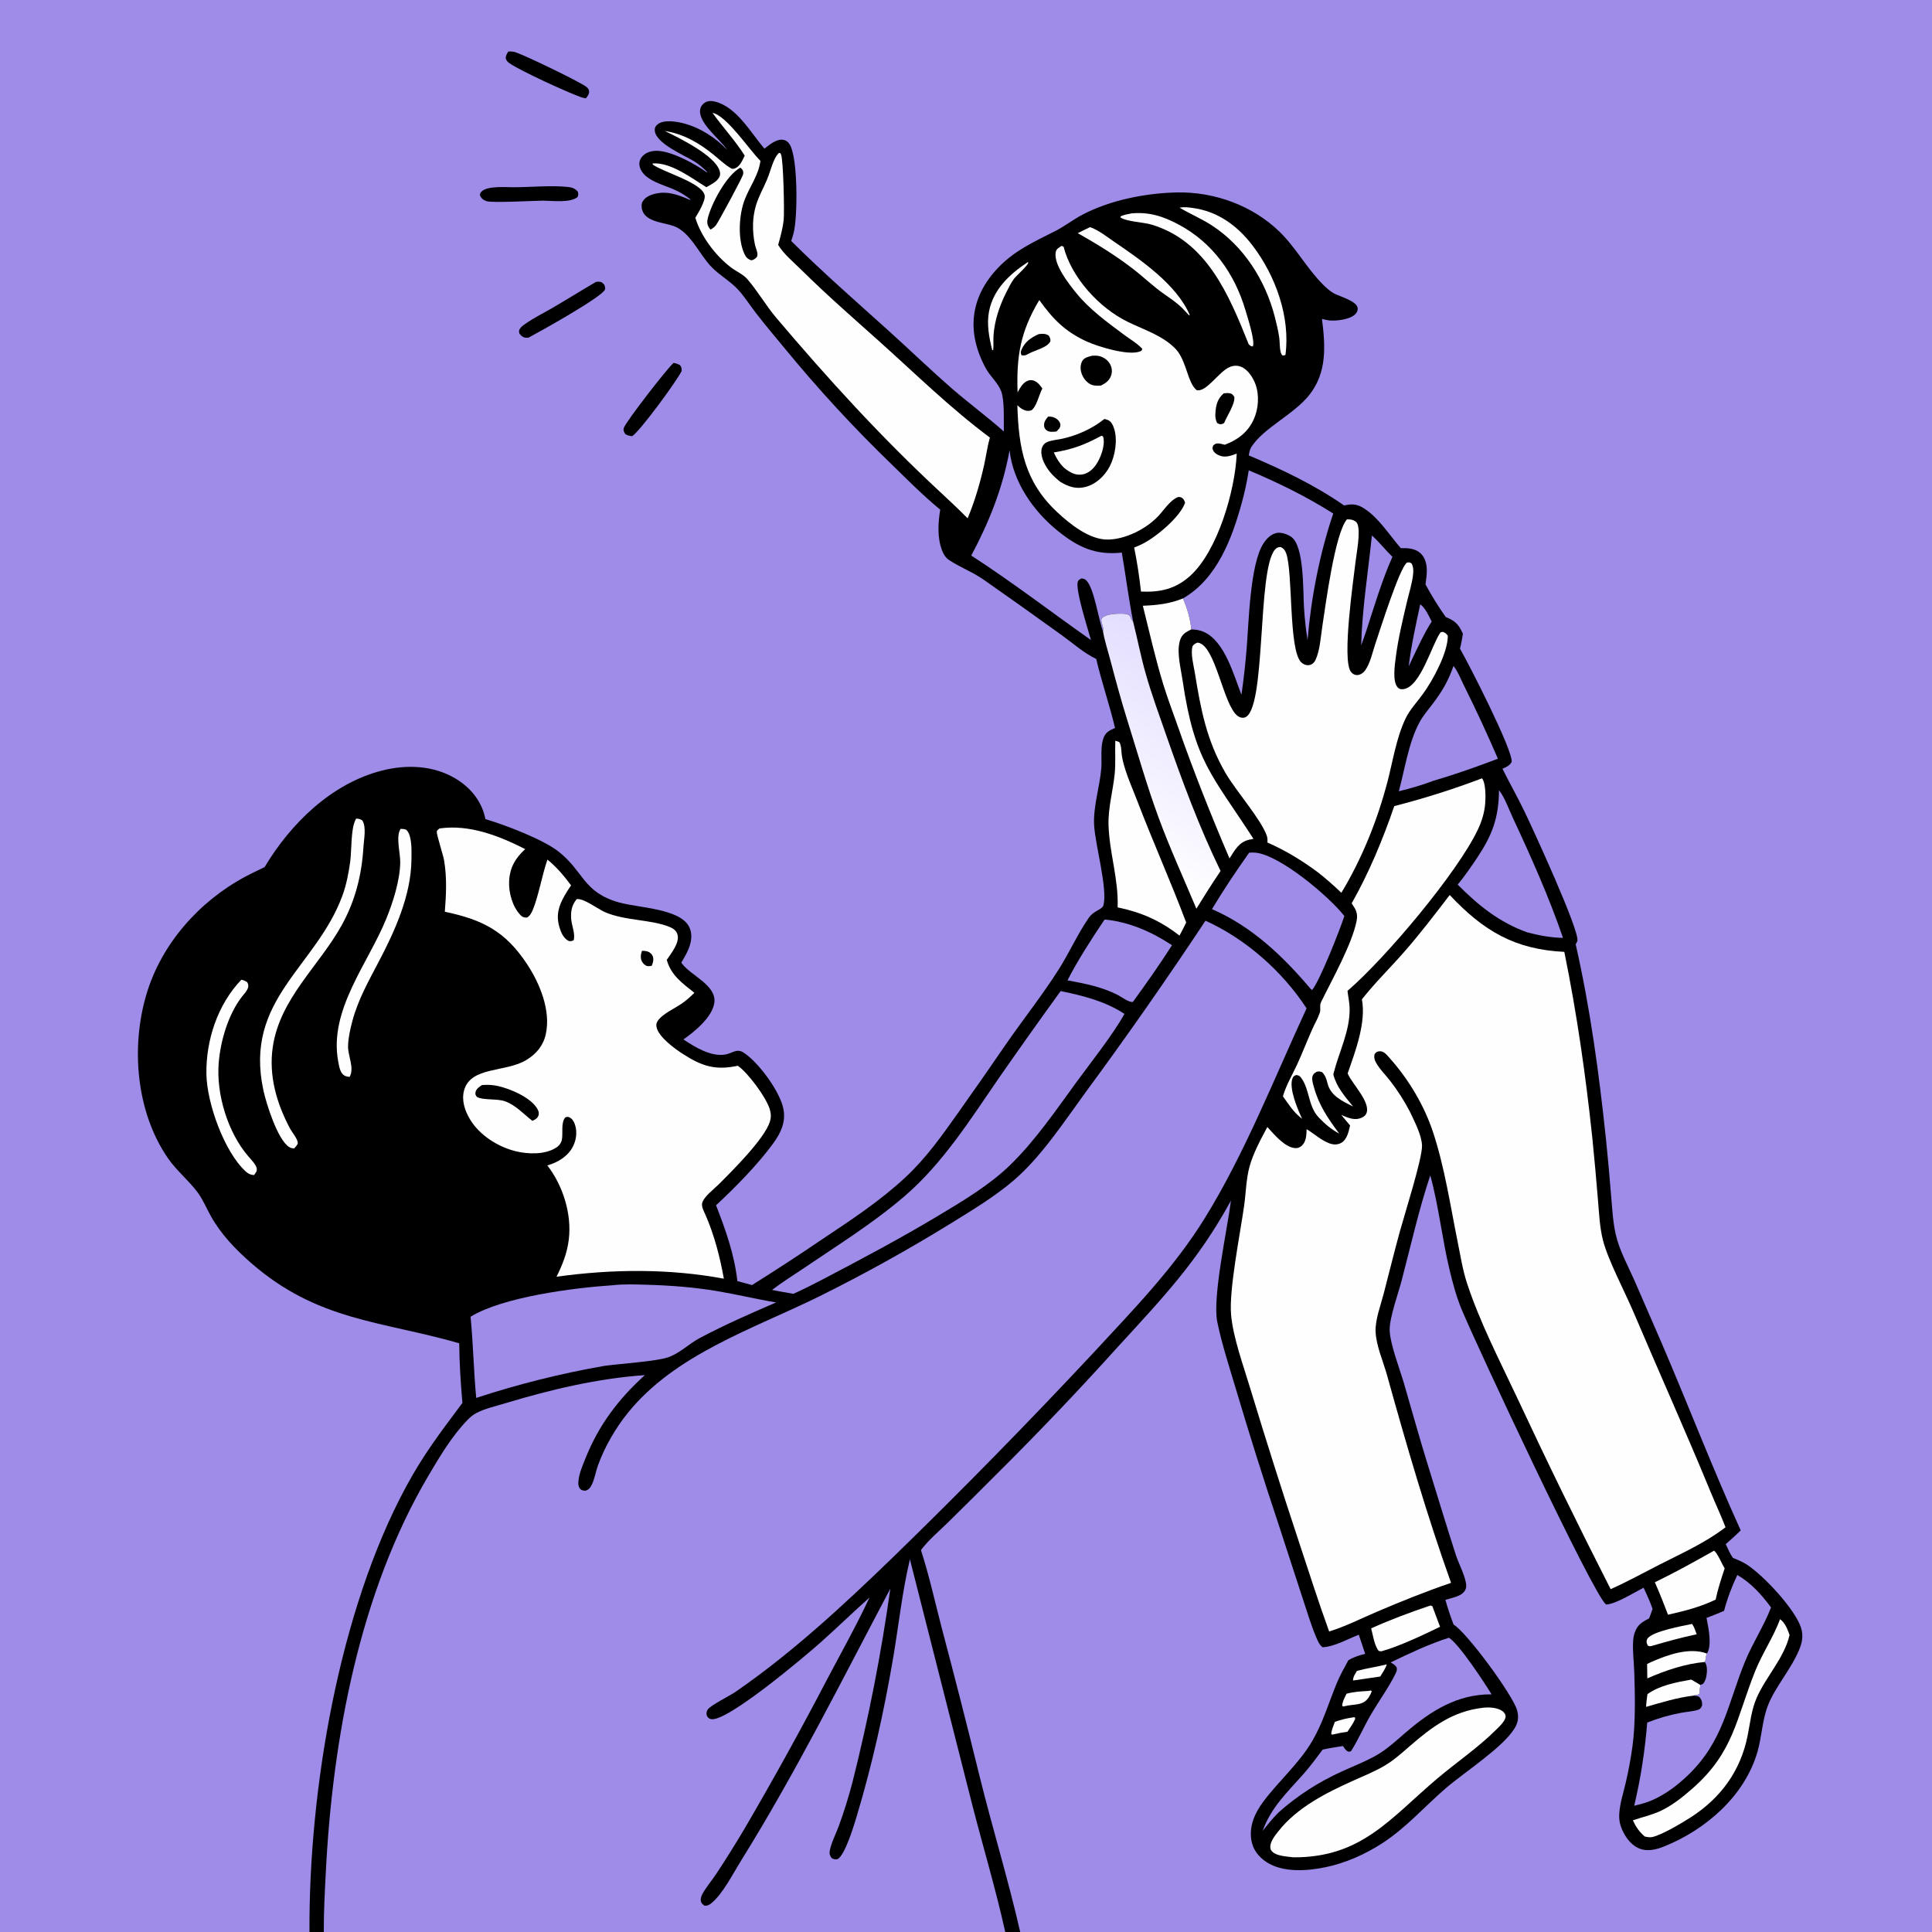 <?xml version="1.0" encoding="utf-8" ?>
<svg xmlns="http://www.w3.org/2000/svg" xmlns:xlink="http://www.w3.org/1999/xlink" width="1024" height="1024">
	<rect width="100%" height="100%" fill="#333333" stroke="none"/>
	<path fill="#9F8BE8" d="M0 0L1024 0L1024 1024L540.73 1024L532.799 1024L171.62 1024L164.027 1024L0 1024L0 0Z"/>
	<path d="M385.383 79.388L384.936 78.757C381.134 73.456 370.317 65.204 371.055 58.335C371.226 56.739 372.137 55.381 373.443 54.48C375.079 53.35 377.106 53.393 378.961 53.852C390.572 56.722 397.937 70.448 405.187 78.793C407.687 76.798 411.539 73.579 414.95 74.074C416.609 74.315 417.688 75.176 418.558 76.557C422.965 83.545 422.815 115.171 420.645 123.466Q420.094 125.624 419.355 127.724C436.141 144.418 453.713 159.734 471.265 175.562C482.546 185.736 493.467 196.324 504.951 206.272C513.814 213.95 523.279 220.924 532.061 228.689C531.904 222.951 532.56 212.467 530.622 207.304C529.038 203.085 524.705 199.297 522.481 195.194C512.205 176.24 513.996 157.789 528.9 142.046C537.758 132.691 548.117 128.162 559.325 122.453C564.301 119.919 568.767 116.4 573.727 113.786C588.492 106.007 607.424 102.321 623.948 101.999C643.595 101.616 663.711 108.893 677.959 122.604C686.898 131.206 692.721 142.472 701.497 151.098C703.158 152.73 704.961 154.381 707.018 155.496C710.084 157.158 719.619 159.674 719.614 163.56C719.612 164.893 719.07 165.796 718.133 166.699C715.418 169.315 708.388 170.198 704.763 169.851C703.401 169.721 702.012 169.37 700.679 169.067C702.468 183.274 703.419 197.29 694.065 209.193C685.749 219.777 669.768 226.684 663.213 236.952C662.398 238.229 662.15 239.908 661.853 241.372C679.586 248.864 696.556 256.938 712.429 267.91C716.815 266.916 719.39 267.14 723.23 269.633C730.837 274.573 736.509 283.714 742.434 290.52C746.149 290.459 749.953 290.591 752.883 293.224C755.416 295.5 756.244 299.177 756.241 302.46C756.239 304.88 755.856 307.36 755.546 309.757C758.74 315.641 762.388 321.582 766.267 327.036C771.137 329.011 773.014 330.766 775.191 335.543L775.368 335.921C774.935 338.571 774.5 341.182 773.815 343.782C778.386 351.695 801.943 397.669 801.213 403.835C800.093 405.863 798.362 406.558 796.334 407.459C800.072 414.966 804.206 422.271 807.869 429.812C811.899 438.111 837.64 493.932 836.018 498.796C835.834 499.347 835.416 499.989 835.143 500.486C842.891 534.641 847.486 568.661 851.164 603.437Q852.722 618.609 853.926 633.814C854.509 640.539 854.864 647.537 856.348 654.133C858.258 662.623 862.755 670.72 866.279 678.64L880.64 711.691C894.836 744.729 907.756 778.44 922.619 811.164C920.038 813.672 917.379 816.065 914.673 818.436C915.817 820.948 916.916 823.392 918.45 825.699C921.087 826.777 923.725 827.82 926.1 829.416C934.949 835.366 949.512 851.004 953.878 860.894C955.954 865.596 955.585 869.626 953.648 874.3C949.313 884.763 941.011 893.891 937.114 903.757C933.973 911.712 933.847 920.386 931.484 928.541C924.728 951.85 904.256 969.65 882.281 978.553C878.017 980.28 873.181 981.57 868.742 979.695C863.954 977.672 860.715 972.674 859.055 967.929C858.286 965.73 858.094 963.437 858.25 961.121C858.611 955.742 860.419 950.264 861.638 945.022C863.112 938.69 864.337 932.17 865.224 925.727C866.901 913.53 866.607 898.414 866.188 886.015C866.005 880.577 865.214 874.832 865.616 869.441C865.769 867.388 866.226 865.473 867.154 863.629C868.703 860.553 871.154 859.326 874.078 857.767C874.694 856.098 875.357 854.433 875.906 852.741C874.54 848.89 872.895 845.234 871.16 841.537C866.065 844.066 856.438 850.211 851.289 850.432C845.001 846.581 782.089 712.057 774.499 693.527C771.802 686.941 769.922 679.785 768.26 672.869C764.377 656.716 762.429 638.549 758.071 622.973C751.988 641.203 747.804 659.992 742.938 678.572C741.134 685.461 736.46 698.404 736.552 704.806C736.657 712.121 741.911 725.623 744.127 733.193C748.271 747.347 752.16 761.597 756.543 775.677C761.569 791.826 766.426 808.049 771.625 824.142C773.076 828.635 776.947 835.903 777.124 840.311C777.219 842.669 775.798 844.331 773.812 845.39C771.547 846.598 768.559 847.215 766.087 847.958C767.334 852.444 768.791 856.737 770.44 861.088C777.322 865.047 801.78 898.319 804.066 906.407C805.076 909.977 804.68 912.978 802.716 916.124C796.222 926.521 776.13 939.281 766.1 947.959C754.823 957.715 745.164 968.87 732.513 977.024C723.448 982.867 713.331 987.38 702.758 989.616C692.981 991.682 679.925 992.668 671.214 986.904C667.069 984.16 664.128 980.432 663.268 975.459C661.95 967.83 665.146 960.828 669.6 954.874C677.851 943.843 688.61 934.641 695.595 922.647C701.243 912.949 704.291 902.313 708.553 892.025C710.27 887.881 712.509 883.923 714.652 879.986C717.493 878.261 720.374 877.369 723.58 876.578L720.186 866.441C714.378 868.695 707.243 872.788 701.013 873.08C699.277 871.951 698.127 869.009 697.328 867.09C694.764 860.934 692.84 854.376 690.727 848.049L677.558 807.619Q665.808 772.393 655.232 736.797C651.698 724.897 647.713 712.864 645.2 700.707C642.485 687.572 650.515 651.622 652.439 636.344C634.62 668.877 616.263 687.877 591.691 714.734Q560.189 749.662 526.769 782.761Q514.662 794.929 502.416 806.958C497.667 811.615 492.067 816.266 488.122 821.593C492.446 834.875 495.422 848.615 498.953 862.126Q509.42 901.608 519.153 941.278C525.991 968.917 534.402 996.253 540.73 1024L532.799 1024L171.62 1024L164.027 1024C163.619 949.113 179.539 854.263 215.078 788.256C224.521 770.717 233.376 759.307 245.086 743.587C244.187 733.087 243.483 722.49 243.396 711.951C201.702 700.035 168.445 700.128 133.258 669.553C124.889 662.281 117.225 654.296 111.753 644.566C109.443 640.459 107.618 635.892 104.822 632.094C100.047 625.607 93.692 620.676 88.953 613.785C72.205 589.436 69.327 555.305 77.491 527.407C85.367 500.492 105.407 477.829 129.985 464.663C133.355 462.857 136.843 461.271 140.261 459.558C154.039 436.499 175.701 415.255 202.397 408.432C215.49 405.086 229.781 405.612 241.573 412.733C249.07 417.261 254.852 424.072 256.95 432.686Q257.126 433.415 257.283 434.149C267.619 437.178 287.816 444.892 296.003 451.32C309.554 461.961 308.949 472.959 328.206 478.342C338.151 481.122 359.715 481.515 365.014 490.798C366.792 493.913 366.684 497.469 365.699 500.818C364.704 504.2 362.864 507.212 361.099 510.235C361.219 510.399 361.337 510.564 361.46 510.727C366.326 517.206 379.942 522.227 378.596 531.563C377.498 539.178 368.118 546.79 362.24 550.926C368.252 554.959 376.894 560.241 384.448 558.92C388.125 558.277 390.428 555.567 394.018 557.835C401.874 562.799 413.592 578.646 415.279 588.018C416.512 594.864 413.802 600.515 409.902 605.898C401.827 617.042 389.653 629.434 379.52 638.816C384.683 652.119 389.193 664.743 390.828 679.027C393.41 679.719 396.013 680.372 398.58 681.119Q417.439 669.317 435.831 656.801C451.224 646.542 466.312 636.638 479.899 624.002C491.129 613.558 499.498 601.534 508.309 589.127Q521.174 570.992 533.735 552.645C542.77 539.677 552.748 527.066 561.192 513.73C566.754 504.947 571.064 495.219 576.926 486.673C579.984 482.216 584.259 482.329 584.903 479.605C587.023 470.631 580.599 448.292 579.922 437.548C579.293 427.577 582.998 416.811 583.742 406.785C584.14 401.416 582.46 391.096 587.439 387.67C588.528 386.92 589.787 386.377 590.984 385.823C588.096 373.522 583.9 361.548 581.015 349.246C574.653 346.294 568.393 340.691 562.64 336.58Q542.119 321.78 521.394 307.267C515.162 302.952 508.416 300.501 502.853 296.707C501.024 295.459 499.966 293.491 499.207 291.46C496.729 284.838 497.203 276.957 498.34 270.119C489.448 262.815 481.251 254.58 473.025 246.546Q457.869 231.927 443.59 216.45Q429.311 200.972 415.959 184.689C410.72 178.377 405.415 172.078 400.41 165.58C397.373 161.636 394.602 157.223 391.245 153.558C387.029 148.953 381.29 145.888 376.926 141.318C370.54 134.63 365.869 122.92 356.971 119.761C351.34 117.761 340.877 117.608 340.106 109.896C339.929 108.124 340.288 106.947 341.492 105.619C343.881 102.985 348.953 102.047 352.33 102.147C357.01 102.286 361.491 104.142 365.737 105.962L365.961 105.677Q363.993 104.121 361.846 102.824Q359.699 101.527 357.406 100.509C351.485 97.819 339.705 95.242 338.896 87.239C338.711 85.411 339.589 83.672 340.887 82.441C343.075 80.363 346.229 79.748 349.152 79.98C356.896 80.595 368.368 86.854 374.627 91.367L374.815 91.122C372.787 89.071 370.66 87.247 368.222 85.693C362.96 82.337 346.739 75.835 347.021 68.614C347.07 67.352 347.713 66.575 348.666 65.831C351.934 63.28 358.532 64.411 362.27 65.361C370.858 67.544 379.334 73.001 385.383 79.388Z"/>
	<path fill="#9F8BE8" d="M638.929 487.999C660.258 497.634 679.693 514.797 692.516 534.449C675.563 571.065 659.794 611.352 638.623 645.557C622.138 672.193 600.915 693.883 579.788 716.746Q527.684 772.541 472.93 825.738C446.921 850.901 419.709 876.141 389.851 896.707C386.792 898.814 377.092 903.591 375.257 905.912Q375.12 906.085 375.005 906.274Q374.89 906.463 374.798 906.664Q374.707 906.866 374.64 907.077Q374.574 907.288 374.533 907.505Q374.492 907.722 374.478 907.943Q374.464 908.164 374.477 908.385Q374.49 908.605 374.529 908.823Q374.568 909.041 374.633 909.252C374.956 910.273 375.808 910.953 376.836 911.173C385.281 912.979 427.668 877.021 435.243 870.246C443.878 862.523 452.193 854.433 460.85 846.739C453.919 861.568 445.939 875.762 438.31 890.225Q417.382 930.338 394.531 969.387Q387.425 981.383 379.742 993.017C377.37 996.613 374.224 1000.26 372.209 1004.02C371.54 1005.27 371.113 1006.84 371.661 1008.2C372.011 1009.08 372.606 1009.49 373.322 1010.03C374.994 1010.19 376.036 1009.59 377.274 1008.55C383.145 1003.63 388.451 993.145 392.591 986.495C421.673 939.784 446.199 890.607 471.896 842.011Q468.275 867.875 463.262 893.506Q458.25 919.137 451.862 944.46Q448.785 956.342 444.567 967.869C443.072 971.999 440.476 976.85 439.768 981.113C439.503 982.713 439.936 983.588 440.829 984.87C442.044 985.499 442.57 985.567 443.925 985.39C447.969 983.209 452.783 966.976 454.185 962.294C462.391 934.888 468.485 907.348 473.312 879.163C476.306 861.684 478.139 843.735 482.276 826.484L515.357 956.745C521.096 979.11 527.838 1001.47 532.799 1024L171.62 1024C171.551 1013.48 172.154 1002.95 172.68 992.447C176.221 921.662 190.544 844.162 226.96 782.346C232.911 772.243 239.59 760.994 247.812 752.58C249.223 751.136 250.717 749.848 252.515 748.91C256.979 746.582 262.674 745.315 267.502 743.852C291.587 736.555 316.629 730.614 341.785 728.837C327.735 741.58 317.337 755.333 310.257 773.071C308.715 776.934 306.789 781.33 306.535 785.53C306.463 786.73 306.597 788.029 307.402 788.993C308.256 790.016 309.036 789.975 310.254 790.135C311.859 789.636 312.68 788.795 313.447 787.344C315.16 784.106 315.681 780.148 316.934 776.689C320.501 766.844 326.181 757.036 332.746 748.888C357.815 717.773 399.13 704.359 433.82 687.311Q470.111 669.33 504.57 648.047C515.796 641.098 527.285 634.176 537.348 625.569C551.872 613.147 564.069 594.423 575.371 578.966Q608.287 534.277 638.929 487.999Z"/>
	<path fill="#FFFEFE" d="M768.381 474.364C786.258 493.417 802.864 503.24 829.12 504.511C835.801 537.353 840.44 569.833 843.967 603.144Q845.602 619.369 846.92 635.623C847.548 642.83 847.819 650.343 849.609 657.376C852.283 667.883 861.174 684.596 865.709 695.262C879.216 727.026 893.384 758.531 906.528 790.443C909.15 796.809 912.07 803.054 914.566 809.47C904.077 817.608 891.437 823.235 879.665 829.235C871.044 833.63 862.515 838.349 853.678 842.29Q827.973 791.873 804.013 740.603C794.751 720.928 784.397 700.916 777.587 680.258C775.239 673.136 774.064 665.484 772.577 658.142C768.684 638.912 765.696 618.668 759.538 600.05C754.869 585.93 746.549 571.975 736.635 560.911C735.266 559.383 733.545 556.984 731.198 557.198C729.678 557.336 729.482 557.636 728.548 558.72C728.191 560.322 728.418 561.497 729.169 562.927C731.047 566.505 734.41 569.759 736.893 572.973C740.874 578.123 744.276 583.457 747.28 589.229C749.648 594.286 753.538 601.589 753.7 607.215C753.894 613.962 744.386 643.818 741.941 652.746C738.953 663.659 736.238 674.668 733.395 685.621C731.827 691.663 728.858 699.499 729.086 705.718C729.359 713.142 733.151 721.666 735.169 728.917C745.429 765.792 756.209 802.905 769.093 838.947C755.775 843.456 742.503 848.831 729.572 854.349C721.296 857.881 713.085 862.062 704.484 864.73C698.868 849.284 693.882 833.626 688.721 818.023Q675.202 777.226 662.723 736.098C659.139 724.117 653.587 709.116 652.497 696.834C651.326 683.627 657.297 654.083 659.409 639.102C660.365 632.32 660.472 624.927 662.267 618.352C664.184 611.333 668.259 603.764 671.722 597.345C675.215 601.149 680.801 607.937 686.194 608.499C687.758 608.662 688.991 608.216 690.113 607.13C692.366 604.949 692.445 601.397 692.55 598.488C696.448 600.834 700.201 604.329 704.452 605.936C706.599 606.748 708.687 606.896 710.762 605.81C713.921 604.157 714.87 599.692 715.561 596.523Q713.243 593.709 710.887 590.927C713.922 592.204 717.202 593.783 720.55 592.831C722.009 592.416 723.564 591.604 724.201 590.143C726.665 584.495 716.987 574.761 714.578 569.557L714.284 568.907C718.362 557.222 724.153 542.026 721.836 529.664C728.707 520.939 736.761 513.066 744.09 504.713C752.651 494.955 760.488 484.659 768.381 474.364Z"/>
	<path fill="#FFFEFE" d="M232.964 439.097C248.854 436.826 264.539 443.022 278.368 450.047C273.191 454.764 270.258 459.715 269.854 466.886C269.514 472.904 271.538 480.481 275.812 484.956C276.928 486.125 277.714 486.363 279.294 486.338C280.941 485.368 281.636 484.017 282.362 482.302C285.37 475.197 287.315 463.793 290.153 455.606C295.166 459.687 298.811 464.117 302.679 469.251C301.527 470.945 300.401 472.684 299.372 474.456C296.125 480.047 294.605 485.005 296.502 491.406C297.396 494.424 298.619 497.22 301.459 498.786C302.705 498.839 302.992 498.918 304.059 498.316C305.024 494.938 302.971 490.517 302.731 487.008C302.458 483.007 303.043 479.674 305.671 476.569C309.269 475.927 316.962 481.846 320.572 483.426C331.286 488.116 345.259 487.249 355.11 491.389C356.9 492.142 358.459 493.268 359.052 495.218C360.402 499.657 355.651 505.368 353.394 508.761C355.721 517.023 361.725 521.18 368.067 526.226C366.106 528.123 364.123 529.924 361.909 531.526C358.131 534.26 351.102 537.288 348.554 541.165C347.822 542.279 347.725 543.396 348.046 544.671C349.355 549.863 357.727 555.919 362.059 558.695C372.153 565.165 379.273 567.412 391.049 564.867C396.445 568.6 405.966 581.462 407.951 587.769C408.696 590.135 408.776 592.34 407.992 594.708C404.986 603.789 388.226 620.473 380.893 627.77C378.292 630.357 373.734 633.729 372.335 637.043C371.411 639.232 373.135 642.094 374.004 644.105C378.713 654.971 381.542 666.124 383.669 677.736C354.527 672.283 324.269 672.624 294.983 676.687C298.15 670.291 300.596 664.13 301.47 656.994C303.125 643.475 298.393 628.414 290.093 617.693C294.289 616.478 298.232 614.481 301.212 611.223Q301.749 610.638 302.226 610.003Q302.702 609.368 303.114 608.689Q303.525 608.01 303.867 607.293Q304.21 606.577 304.479 605.83Q304.749 605.083 304.944 604.313Q305.138 603.544 305.256 602.758Q305.374 601.973 305.413 601.18Q305.452 600.387 305.413 599.594C305.283 597.379 304.434 593.868 302.404 592.564C301.207 591.795 300.932 591.864 299.663 592.206C297.163 594.997 298.498 600.474 297.825 603.967C297.439 605.97 296.194 607.438 294.475 608.473C288.56 612.038 279.908 611.774 273.381 610.185C263.932 607.886 254.194 601.719 249.115 593.282C246.396 588.766 244.532 583.212 245.959 577.954C249.452 565.085 268.166 568.509 279.13 561.737C284.329 558.526 287.981 554.124 289.3 548.078C292.015 535.628 286.169 521.388 279.453 511.168C267.841 493.496 255.775 487.46 235.767 483.24C236.49 474.118 236.913 465.138 235.39 456.069C234.872 452.989 231.398 442.526 231.509 440.849C231.565 440.004 232.374 439.624 232.964 439.097Z"/>
	<path d="M255.43 575.114C258.294 574.867 260.898 574.964 263.712 575.574C270.331 577.007 281.447 581.646 284.895 587.874C285.523 589.008 285.835 590.131 285.34 591.401C284.727 592.97 283.552 593.33 282.192 594.087C277.442 590.417 273.419 585.77 267.599 583.686C263.392 582.179 255.997 583.268 252.743 581.368C252.017 580.284 251.769 580.037 252.087 578.667C252.46 577.056 254.16 575.961 255.43 575.114Z"/>
	<path d="M340.259 503.943C341.044 503.964 341.875 503.979 342.645 504.142C343.871 504.402 345.136 505.203 345.743 506.335C346.733 508.181 346.156 510.097 345.439 511.898C344.655 512.016 343.818 512.197 343.028 512.008C341.837 511.724 340.939 510.777 340.34 509.763C339.266 507.942 339.596 505.815 340.259 503.943Z"/>
	<path fill="#FFFEFE" d="M562.706 130.314L563.718 130.757C567.923 147.206 582.578 163.14 597.637 170.536C606.312 174.797 616.34 177.821 623.174 185.017C628.84 190.984 629.527 203.311 634.293 206.799C639.364 208.018 646.118 196.953 651.591 194.605C653.716 193.693 655.886 193.551 658.03 194.49C661.495 196.009 664.125 200.151 665.395 203.561C667.576 209.421 667.043 216.798 664.439 222.434C661.336 229.152 655.902 233.203 649.152 235.728C648.062 235.481 646.789 235.076 645.679 235.031C644.335 234.976 643.993 235.343 643.017 236.125C642.777 236.935 642.492 237.327 642.77 238.17C643.307 239.802 644.612 240.686 646.121 241.349C649.37 242.777 652.384 241.553 655.483 240.43C655.478 240.57 655.475 240.71 655.469 240.85C654.564 260.268 645.32 292.031 630.899 305.141C623.152 312.184 614.929 314.009 604.742 313.542Q603.472 301.781 601.136 290.185Q603.425 289.334 605.607 288.236C612.724 284.672 625.586 274.014 628.131 266.409C627.919 265.924 627.588 264.975 627.214 264.551C626.301 263.518 625.844 263.493 624.574 263.386C620.293 264.932 617.087 270.138 614.03 273.414C607.651 280.249 596.794 285.787 587.35 285.983C577.483 286.188 567.065 277.746 560.241 271.356C543.063 255.271 539.881 237.456 539.222 214.797C540.166 215.682 541.083 216.465 542.241 217.062C543.779 217.855 544.972 217.978 546.644 217.5C549.54 215.353 550.613 209.354 552.467 205.903C551.543 204.628 550.631 203.337 549.31 202.44C548.041 201.577 546.544 201.207 545.045 201.696C542.182 202.629 540.738 205.518 539.344 207.947C538.674 188.807 540.835 175.769 550.848 159.04C557.997 169.06 564.466 175.681 575.836 180.928C581.731 183.649 598.264 188.788 604.356 186.21C605.255 185.83 605.094 185.735 605.447 184.911C602.992 182.134 598.818 179.701 595.809 177.46C586.9 170.826 577.327 163.888 570.331 155.183C566.42 150.316 558.513 140.42 559.515 133.825C559.816 131.837 561.204 131.315 562.706 130.314Z"/>
	<path d="M585.326 222.063C586.072 222.239 586.846 222.418 587.53 222.776C589.15 223.623 589.881 225.368 590.444 227.01C592.491 232.981 591.074 241.612 588.197 247.145C585.603 252.136 581.109 256.497 575.592 258.021C570.543 259.417 566.474 258.033 562.149 255.5C560.222 253.997 558.377 252.362 556.795 250.493C554.226 247.46 551.512 242.739 551.978 238.6C552.176 236.837 553.111 235.24 554.721 234.436C556.938 233.328 560.553 233.081 563.017 232.534C570.718 230.827 578.545 227.391 584.768 222.509L585.326 222.063Z"/>
	<path fill="#FFFEFE" d="M583.775 230.964L584.472 231.196C584.691 231.594 584.777 231.693 584.872 232.203C585.683 236.54 583.294 242.928 580.833 246.414C579.076 248.904 576.654 251.01 573.558 251.487C569.835 252.06 567.005 250.297 564.17 248.126C561.541 245.612 560.027 243.058 558.525 239.803C568.723 238.116 574.785 235.792 583.775 230.964Z"/>
	<path d="M578.882 188.53C580.2 188.473 581.486 188.44 582.775 188.772C585.036 189.355 587.104 190.807 588.278 192.844C589.365 194.729 589.607 196.88 588.937 198.953C588.04 201.727 586.014 203.087 583.539 204.365C581.737 204.44 579.96 204.565 578.27 203.821C575.857 202.759 573.982 200.198 573.195 197.735C572.523 195.631 572.537 193.161 573.699 191.221C574.783 189.411 577.001 189.077 578.882 188.53Z"/>
	<path d="M648.6 208.467C649.571 208.423 650.845 208.247 651.789 208.436C653.172 208.711 653.449 209.291 654.22 210.34C654.667 214.19 650.397 220.24 648.855 224.147C648.557 224.349 648.212 224.612 647.862 224.71C646.627 225.058 646.165 224.772 645.125 224.211C644.166 222.424 644.047 220.766 644.195 218.752C644.507 214.49 645.34 211.309 648.6 208.467Z"/>
	<path d="M550.597 177.072C552.671 176.867 554.033 176.729 555.842 177.849C556.537 179.044 556.848 179.523 556.715 180.961C554.936 184.264 549.013 185.474 545.677 187.236C544.2 188.055 543.124 188.68 541.449 188.289C540.914 187.209 540.891 186.682 541.35 185.531C543.086 181.177 546.538 178.881 550.597 177.072Z"/>
	<path d="M555.53 220.775C557.344 220.726 559.204 221.187 560.569 222.456C561.408 223.235 562.122 224.274 562.021 225.482C561.892 227.033 560.913 227.689 559.906 228.709C558.255 228.877 556.11 229.156 554.701 228.063C554.036 227.546 553.567 226.882 553.438 226.056C553.088 223.806 554.214 222.426 555.53 220.775Z"/>
	<path fill="#FFFEFE" d="M713.907 275.263C714.796 275.28 715.674 275.274 716.54 275.504C717.784 275.835 719.017 276.488 719.501 277.763C721.168 282.148 719.06 292.725 718.484 297.619C717.296 307.706 711.251 349.248 715.903 355.916C716.644 356.977 717.613 357.67 718.939 357.789C720.733 357.949 722.525 356.717 723.536 355.334C726.279 351.579 727.469 345.619 728.96 341.222C731.467 333.828 741.795 300.937 745.739 298.169C747.085 298.007 747.071 297.96 748.193 298.707C749.099 300.416 749.176 302.036 749.01 303.952C748.585 308.86 746.892 313.971 745.763 318.768C743.54 328.218 741.082 338.356 739.843 347.989C739.342 351.884 737.802 361.462 740.963 364.495C741.848 365.344 742.809 365.411 743.965 365.24C752.925 363.915 758.82 341.977 763.301 335.467C763.692 334.898 764.19 335.018 764.842 334.905C766.234 335.57 766.492 335.726 767.374 336.981C767.377 346.012 759.525 360.375 754.33 367.61C751.27 371.871 747.288 376.019 745.01 380.756C740.072 391.024 738.224 403.544 735.329 414.557C729.979 434.915 721.854 455.165 710.943 473.198C707.044 469.426 703.035 465.936 698.798 462.554C690.279 456.221 681.529 450.804 671.764 446.568C671.819 445.322 671.842 444.16 671.426 442.958C668.439 434.338 654.966 419.031 649.55 409.7C639.48 392.348 636.469 376.081 633.295 356.655C632.601 352.406 630.966 346.633 632.07 342.462C632.976 341.384 633.444 341.009 634.794 340.593C644.32 341.705 648.212 373.585 655.932 379.422C656.977 380.212 658.212 380.648 659.528 380.334C671.344 377.514 666.116 302.159 675.807 291.25C676.754 290.183 677.398 290.041 678.766 289.91C680.35 290.705 681.063 291.582 681.669 293.208C685.358 303.112 682.929 344.171 689.582 350.924C690.743 352.102 692.276 352.771 693.957 352.506C695.492 352.265 696.676 351.07 697.294 349.706C699.68 344.436 700.014 337.343 700.908 331.602C702.662 320.35 707.479 282.828 713.907 275.263Z"/>
	<path fill="#FFFEFE" d="M377.638 59.822C385.07 61.204 397.216 79.501 403.046 85.259C402.001 92.95 397.561 98.553 394.795 105.58C391.641 113.593 390.886 126.646 394.532 134.515C395.406 136.4 396.232 137.282 398.194 137.972C399.638 137.724 400.097 137.232 401.128 136.27C401.338 135.74 401.432 135.606 401.468 134.971C401.552 133.526 400.464 131.184 400.145 129.72Q399.561 126.971 399.307 124.172Q399.053 121.373 399.133 118.564Q399.205 116.13 399.583 113.724Q399.961 111.318 400.639 108.979C402.059 104.185 404.615 99.754 406.551 95.159C407.993 91.737 408.863 88.02 410.435 84.669C411.095 83.261 411.723 82.138 412.856 81.068L413.507 81.09C413.659 81.352 413.837 81.602 413.963 81.878C415.201 84.601 415.799 112.2 415.38 116.371C414.917 120.978 413.672 125.366 412.441 129.811C415.445 134.723 420.54 138.894 424.638 142.948C437.883 156.051 451.735 168.137 465.599 180.539C485.066 197.955 503.646 216.297 524.653 231.917C523.318 236.622 522.686 241.574 521.627 246.354C519.521 255.859 516.63 265.745 512.858 274.719C508.031 269.764 502.889 265.089 497.856 260.343C466.894 231.589 438.75 200.677 411.454 168.462C405.906 161.913 401.609 154.273 396.022 147.86C393.903 145.428 390.178 143.818 387.564 141.841C379.282 135.576 371.565 125.392 368.548 115.424C370.057 112.943 374.023 106.356 373.484 103.555C372.2 96.869 351.65 91.303 345.99 87.233L345.898 86.635C355.441 85.858 366.62 94.439 374.384 99.218C376.726 97.889 379.854 96.415 381.193 93.983C381.83 92.824 381.785 91.716 381.398 90.476C378.849 82.309 359.879 73.066 352.373 69.414C362.349 70.98 370.503 75.765 378.269 82.048C381.018 84.273 383.854 86.97 386.84 88.846C387.937 89.534 388.451 89.697 389.708 89.172C392.204 88.131 393.677 84.722 394.711 82.463C389.581 74.37 383.198 67.544 377.638 59.822Z"/>
	<path d="M392.346 88.853C392.584 89.041 392.851 89.196 393.059 89.416C393.932 90.339 394.06 91.115 393.878 92.332C393.637 93.947 380.839 117.504 379.558 119.252C378.766 120.332 377.748 121.008 376.602 121.666C376.273 121.303 376.109 121.146 375.82 120.704C374.668 118.939 374.694 117.347 375.205 115.396C377.281 107.468 385.034 92.964 392.346 88.853Z"/>
	<path fill="#9F8BE8" d="M562.154 525.295C573.909 527.678 585.891 530.711 595.982 537.391C589.665 548.734 578.125 563.127 570.279 573.907C559.519 588.691 548.672 604.529 535.573 617.327C524.523 628.123 510.167 636.663 496.943 644.57C477.059 656.46 456.767 667.245 436.26 677.99C431.053 680.697 425.858 683.346 420.505 685.755C416.735 685.04 412.954 684.495 409.201 683.675C414.309 679.758 419.939 676.281 425.272 672.666C443.606 660.24 462.683 648.418 479.508 633.941C499.705 616.563 514.3 593.374 529.272 571.606Q545.491 548.293 562.154 525.295Z"/>
	<path fill="#9F8BE8" d="M324.651 681.207C330.634 680.516 337.09 680.778 343.11 680.95C355.392 681.3 367.865 682.263 379.99 684.294C390.491 686.052 400.848 688.572 411.366 690.317C397.757 696.193 384.001 702.216 370.902 709.171C365.283 712.154 359.929 717.524 353.928 719.466C347.408 721.577 328.618 722.819 320.408 723.923Q303.124 726.942 286.101 731.197Q269.079 735.452 252.407 740.921C251.038 726.633 250.821 712.231 249.402 697.899C266.416 687.411 304.2 682.559 324.651 681.207Z"/>
	<path fill="#FFFEFE" d="M785.502 412.527C787.531 415.065 787.441 422.478 787.194 425.723C786.823 430.603 785.416 435.197 783.335 439.612C772.499 462.606 733.96 508.27 714.206 525.171C714.539 528.248 715.274 531.287 715.33 534.394C715.547 546.507 709.735 557.371 706.847 568.812L706.681 569.484C708.509 576.387 712.79 581.085 717.174 586.474C711.605 583.726 705.283 580.815 703.642 574.319C703.001 571.781 702.555 570.242 700.788 568.278C699.701 567.919 698.67 567.63 697.575 568.243C696.463 568.866 695.873 569.499 695.575 570.736C695.198 572.299 695.99 574.754 696.423 576.303C699.116 585.942 703.934 592.932 709.815 600.827C705.481 598.517 702.39 595.843 698.986 592.318C693.176 586.139 694.313 577.675 689.684 571.322C688.832 570.152 688.38 569.953 686.98 569.783C685.953 570.263 685.475 570.408 685.038 571.559C683.015 576.885 687.877 588.138 690.148 592.983C689.65 592.582 689.166 592.171 688.674 591.764C685.198 588.892 682.628 584.695 679.97 581.071C681.71 575.055 684.992 569.685 687.585 564.017C690.431 557.796 692.887 551.398 695.681 545.154C696.89 542.45 698.64 539.506 699.535 536.716C700.152 534.794 699.273 533.002 700.182 531.141C705.888 519.457 716.71 500.24 719.045 488.013C719.804 484.04 718.614 482.028 716.415 478.792C725.656 462.455 732.913 444.961 738.998 427.245Q762.663 421.192 785.502 412.527Z"/>
	<path fill="#FFFEFE" d="M785.783 905.178C788.923 904.765 792.964 904.965 795.76 906.554C796.808 907.15 797.825 908.176 797.982 909.424C798.304 911.965 794.159 915.604 792.417 917.325C783.067 926.563 771.745 934.232 761.698 942.738C736.89 963.74 721.6 984.632 685.538 984.417C682.598 984.064 678.117 983.801 675.537 982.315C674.52 981.73 673.553 980.865 673.354 979.654C672.83 976.477 675.647 973.043 677.497 970.685C687.468 957.972 702.888 950.233 717.344 943.738C722.96 941.214 728.789 938.878 734.087 935.716C738.929 932.826 743.106 929.034 747.347 925.353C758.99 915.252 770.058 907.018 785.783 905.178Z"/>
	<path fill="#9F8BE8" d="M661.862 249.28C677.475 255.852 692.332 263.107 706.652 272.189C699.467 293.264 694.864 317.078 693.032 339.266Q691.661 330.665 691.141 321.972C690.589 313.474 691.36 289.511 684.42 284.576C682.494 283.206 679.191 282.022 676.804 282.449C673.77 282.993 671.369 285.437 669.736 287.909C662.49 298.878 661.891 330.126 660.745 343.818Q659.752 356.065 657.995 368.226C653.84 357.706 649.22 340.028 638.132 334.962C636.048 334.01 633.706 333.614 631.425 333.602C630.783 327.739 629.302 322.595 626.962 317.188C644.97 306.882 652.991 285.474 658.184 266.461Q660.525 257.978 661.862 249.28Z"/>
	<path fill="#9F8BE8" d="M535.104 238.677C536.911 255.543 547.777 271.03 560.74 281.46C571.545 290.155 580.651 294.337 594.587 292.885C596.656 305.113 598.224 317.359 600.596 329.549C600.447 329.357 600.29 329.171 600.148 328.973C599.57 328.168 599.299 327.454 598.975 326.531C597.773 325.305 596.219 325.306 594.593 325.271C591.648 325.208 586.472 325.422 584.263 327.441C583.781 327.882 583.666 328.551 583.736 329.186C583.974 331.36 585.073 332.188 584.613 334.581C582.252 328.453 579.903 311.754 575.834 307.716C574.895 306.785 574.298 306.65 573.022 306.621C572.306 307.086 571.745 307.272 571.351 308.067C569.559 311.67 576.884 334.222 578.226 339.239C557.075 324.343 536.521 308.511 514.79 294.46C524.361 276.501 531.427 258.73 535.104 238.677Z"/>
	<path fill="#9F8BE8" d="M920.816 834.76C928.212 839.105 933.624 845.131 938.688 851.986C934.84 861.988 928.878 870.873 924.863 880.733C915.589 903.51 913.416 923.082 894.363 941.182C888.94 946.333 882.883 950.909 876.032 953.981C872.829 955.418 869.562 956.272 866.16 957.084C869.644 942.467 871.83 927.975 873.063 913C879.004 910.623 884.846 908.981 891.134 907.803C893.973 907.272 897.416 907.08 900.119 906.195C901.237 905.829 901.587 905.084 902.108 904.105C902.299 902.735 902.055 901.327 901.253 900.159C900.291 898.756 899.331 898.924 897.771 898.732C897.717 898.726 897.663 898.724 897.608 898.72C897.7 898.675 897.784 898.604 897.884 898.584C899.126 898.346 899.75 898.528 900.775 897.662C900.784 896.067 900.944 894.65 901.242 893.084L902.673 892.456C903.671 891.182 904.145 889.875 904.433 888.279C904.842 886.011 904.994 882.79 903.584 880.873C904.201 879.536 903.929 877.936 904.692 876.415C907.465 872.296 905.573 863.077 904.656 858.357L904.489 857.527C907.593 856.304 910.771 855.159 913.793 853.745C915.464 847.362 917.99 840.715 920.816 834.76Z"/>
	<defs>
		<linearGradient id="gradient_0" gradientUnits="userSpaceOnUse" x1="640.643" y1="351.316" x2="582.294" y2="447.698">
			<stop offset="0" stop-color="#E3DEFF"/>
			<stop offset="1" stop-color="white"/>
		</linearGradient>
	</defs>
	<path fill="url(#gradient_0)" d="M584.613 334.581C585.073 332.188 583.974 331.36 583.736 329.186C583.666 328.551 583.781 327.882 584.263 327.441C586.472 325.422 591.648 325.208 594.593 325.271C596.219 325.306 597.773 325.305 598.975 326.531C599.299 327.454 599.57 328.168 600.148 328.973C600.29 329.171 600.447 329.357 600.596 329.549C602.876 338.671 604.647 347.887 607.217 356.942C610.357 368.004 614.353 378.857 618.135 389.713C626.567 413.917 635.685 438.596 646.928 461.645C642.468 468.192 638.282 474.892 634.11 481.625C627.384 465.597 620.072 449.648 614.071 433.338C607.908 416.586 603.022 399.336 597.679 382.31C594.252 371.39 591.278 360.406 588.371 349.339C587.102 344.509 585.425 339.499 584.613 334.581Z"/>
	<path fill="#9F8BE8" d="M662.09 451.939C663.213 451.876 664.366 451.815 665.487 451.929C678.428 453.244 704.195 474.919 712.548 485.51C710.248 492.615 699.526 519.94 695.43 524.735L694.703 524.161C680.01 506.768 663.458 490.999 642.369 481.863C648.49 471.67 655.197 461.626 662.09 451.939Z"/>
	<path fill="#9F8BE8" d="M767.976 868.036C773.504 871.582 786.51 891.421 790.573 898.04C772.434 897.889 758.504 906.735 745.113 918.197C740.213 922.391 735.425 926.93 729.822 930.176C723.881 933.618 717.344 936.087 711.105 938.942C698.815 944.565 687.661 951.675 677.592 960.7C674.52 963.764 671.881 967.04 669.219 970.453C673.673 957.95 682.197 950.067 690.832 940.3C694.476 936.177 697.74 931.758 701.021 927.346C704.556 926.511 708.199 926.019 711.783 925.427C712.511 926.475 713.162 927.632 714.316 928.251C715.015 928.625 715.357 928.349 716.063 928.166C719.944 922.052 722.788 915.369 726.415 909.108C730.739 901.643 735.998 894.602 739.778 886.829C740.321 885.713 740.474 885.12 740.299 883.913C739.499 882.427 738.451 881.927 737.042 881.13C746.886 876.389 757.574 871.311 767.976 868.036Z"/>
	<path fill="#9F8BE8" d="M794.501 418.812C797.56 422.712 799.69 428.861 801.814 433.412C811.51 454.196 820.982 475.389 828.428 497.09C821.944 497.002 815.791 495.794 809.527 494.198C794.684 488.877 783.548 479.895 772.605 468.866C776.228 464.479 779.544 459.672 782.712 454.946C790.88 442.761 794.375 433.576 794.501 418.812Z"/>
	<path fill="#FFFEFE" d="M591.136 392.626C591.923 392.787 592.503 393.004 593.238 393.313C594.245 395.006 594.252 396.852 594.414 398.773C595.073 406.6 599.806 416.724 602.664 424.199C610.982 445.949 620.515 467.194 628.708 488.969Q626.992 492.463 625.145 495.889C615.042 487.996 604.935 483.535 592.375 480.927C592.889 465.932 588.002 452.039 587.541 437.313C587.259 428.332 589.896 419.173 590.8 410.246C591.389 404.436 590.912 398.47 591.136 392.626Z"/>
	<path fill="#9F8BE8" d="M770.38 352.982C772.581 355.575 774.362 360.218 775.915 363.319Q785.467 382.468 793.922 402.127C782.748 406.389 771.236 410.471 759.755 413.827C753.884 416.06 747.509 417.902 741.402 419.395C744.606 407.679 746.551 393.62 752.342 382.871C754.246 379.337 756.92 376.237 759.345 373.057C764.331 366.518 767.683 360.755 770.38 352.982Z"/>
	<path fill="#FFFEFE" d="M626.962 317.188C629.302 322.595 630.783 327.739 631.425 333.602C630.523 334.038 629.619 334.485 628.769 335.016C626.587 336.376 625.625 338.213 625.093 340.693C623.829 346.581 625.864 354.359 626.747 360.349C633.161 403.894 642.34 410.473 664.361 444.606C663.647 444.733 662.942 444.866 662.233 445.02C656.707 446.219 654.497 450.555 651.656 454.977C641.72 431.79 632.539 408.633 624.217 384.817C621.665 377.512 618.872 370.254 616.6 362.857C612.38 349.126 609.205 334.996 605.728 321.056C613.27 320.771 619.944 320.041 626.962 317.188Z"/>
	<path fill="#9F8BE8" d="M585.46 487.37C598.319 488.514 610.525 493.95 621.188 500.982C614.673 511.194 607.584 521.236 600.454 531.03C598.586 531.538 594.227 528.248 592.258 527.258C583.676 522.945 575.147 521.371 565.796 519.599C570.882 509.524 579.068 496.797 585.46 487.37Z"/>
	<path fill="#FFFEFE" d="M943.477 858.182C946.179 860.219 947.423 863.49 948.51 866.568C945.704 878.744 936.015 888.58 931.073 899.885C928.229 906.39 927.622 913.335 926.22 920.216C922.463 938.657 912.101 952.849 896.405 963.044C891.831 966.015 880.681 972.657 875.646 973.694C874.361 973.959 873.019 973.651 871.757 973.388C868.761 970.8 867.095 968.361 865.46 964.818C870.201 963.153 875.164 962.094 879.757 960.004C886.021 957.153 891.716 952.602 896.863 948.101C919.064 928.684 920.119 911.016 930.301 885.669C934.096 876.223 939.945 867.74 943.477 858.182Z"/>
	<path fill="#FFFEFE" d="M188.807 433.851C190.158 433.989 190.864 434.053 192.021 434.842C194.285 438.298 192.885 444.718 192.644 448.76C191.756 463.609 188.384 477.194 181.163 490.284C169.154 512.053 148.362 529.126 144.573 554.964C142.355 570.092 146.608 584.794 153.692 598.096C154.801 600.177 157.734 603.587 157.849 605.767C157.898 606.687 156.461 608.006 155.883 608.727C154.864 608.586 154.138 608.499 153.246 607.941C147.096 604.096 141.087 584.767 139.596 577.838C129.214 529.582 167.486 512.758 181.5 474.671C183.584 469.008 184.767 462.769 185.606 456.809C186.444 450.857 185.807 438.45 188.807 433.851Z"/>
	<path fill="#FFFEFE" d="M212.353 439.292C213.478 439.315 214.28 439.4 215.338 439.791C216.554 441.06 216.972 442.19 217.383 443.892C218.286 447.642 218.12 451.962 218.074 455.799C217.85 474.579 209.286 493.476 200.678 509.839C195.307 520.046 189.725 529.982 186.748 541.224C185.635 545.428 184.592 550.02 184.475 554.382C184.333 559.643 188.032 566.173 185.265 570.819C184.415 570.669 183.454 570.533 182.68 570.13C180.232 568.851 179.713 565.074 179.257 562.609C174.198 535.279 195.075 510.785 204.764 486.884C208.388 477.946 211.965 466.709 212.135 457.039C212.22 452.147 209.626 443.282 212.353 439.292Z"/>
	<path fill="#FFFEFE" d="M908.406 821.925C909.984 822.533 912.901 829.356 914.1 831.319C912.31 836.726 910.478 842.238 909.335 847.822C900.956 851.809 893.111 853.799 884.088 855.831C881.853 850.059 879.636 844.298 877.099 838.65C887.78 833.46 898.073 827.765 908.406 821.925Z"/>
	<path fill="#FFFEFE" d="M127.905 519.291C129.163 519.472 129.878 519.881 130.959 520.503C132.885 523.469 130.043 525.91 128.244 528.241C120.953 537.692 116.836 551.716 115.905 563.493C114.596 580.042 120.727 600.216 131.618 612.899C133.002 614.51 135.706 617.198 136.066 619.268C136.343 620.86 135.478 621.586 134.642 622.815C132.763 622.667 131.638 622.189 130.236 620.904C118.817 610.439 109.645 584.662 109.401 569.283C109.116 551.347 115.367 532.346 127.905 519.291Z"/>
	<path fill="#FFFEFE" d="M599.726 113.104C609.064 112.227 616.591 114.665 624.774 119.046C642.688 128.638 654.298 144.89 660.064 164.244C661.109 167.753 665.409 181.078 664.012 183.629C662.711 183.475 662.706 183.297 661.78 182.339C651.334 156.217 639.59 127.75 610.204 119.003C606.138 117.792 596.684 117.433 593.816 115.188L594.034 114.612C595.853 113.792 597.781 113.493 599.726 113.104Z"/>
	<path fill="#FFFEFE" d="M625.226 110.087C627.411 109.581 629.792 109.912 631.993 110.199C645.392 111.952 655.803 119.568 663.87 130.121C675.999 145.988 684.015 168.002 681.309 188.143C680.809 188.352 680.344 188.379 679.81 188.446C679.162 187.832 678.952 187.308 678.753 186.459C678.183 184.038 678.373 181.475 678.03 179.012C677.509 175.27 676.568 171.426 675.627 167.772C670.672 148.531 659.163 130.441 642.383 119.524C636.892 115.952 630.844 113.43 625.226 110.087Z"/>
	<path fill="#FFFEFE" d="M757.929 851.03C758.67 850.978 758.25 850.941 759.166 851.296Q761.263 856.744 763.261 862.228C754.378 866.556 741.478 872.664 732.13 875.237L730.805 875.056C728.547 872.641 727.586 866.233 726.748 863.071C736.788 858.509 747.479 854.557 757.929 851.03Z"/>
	<path fill="#FFFEFE" d="M577.704 120.411C577.923 120.477 578.147 120.527 578.361 120.608C582.546 122.202 586.748 125.553 590.46 128.086C604.65 137.77 623.635 150.73 630.618 167.004L630.165 167.075L628.391 165.165C623.854 160.002 618.595 157.274 613.329 153.116C609.061 149.745 605.072 146.035 600.764 142.704C591.372 135.44 581.563 129.418 571.237 123.576C573.367 122.477 575.55 121.463 577.704 120.411Z"/>
	<path fill="#9F8BE8" d="M727.135 283.827C730.938 287.148 734.33 291.574 738.012 295.135C732.385 307.792 728.442 321.211 724.158 334.363C723.341 336.947 722.372 339.48 721.433 342.023C721.996 322.527 725.132 303.204 727.135 283.827Z"/>
	<path fill="#FFFEFE" d="M896.366 890.208C898.016 891.126 899.626 892.108 901.242 893.084C900.944 894.65 900.784 896.067 900.775 897.662C899.75 898.528 899.126 898.346 897.884 898.584C897.784 898.604 897.7 898.675 897.608 898.72C889.001 899.731 880.779 902.302 872.471 904.67C872.539 902.41 872.887 900.174 873.18 897.934C879.733 893.205 888.586 891.63 896.366 890.208Z"/>
	<path fill="#FFFEFE" d="M873.003 881.967Q874.039 881.412 875.113 880.933C883.71 877.128 895.493 872.914 904.692 876.415C903.929 877.936 904.201 879.536 903.584 880.873C893.038 881.858 882.758 885.346 873.111 889.579L873.003 881.967Z"/>
	<path fill="#FFFEFE" d="M544.739 138.936L545.019 139.137C545.025 140.565 538.61 146.168 537.43 147.768C535.814 149.958 534.539 152.596 533.32 155.022C529.766 162.095 527.101 169.928 526.588 177.875C526.42 180.487 526.675 183.06 526.408 185.678L525.875 185.478C524.235 178.829 522.888 171.818 524.221 164.996C526.51 153.28 535.22 145.23 544.739 138.936Z"/>
	<path fill="#FFFEFE" d="M896.831 860.712C898.014 862.376 898.585 864.305 899.274 866.21C891.085 867.893 883.143 870.157 875.114 872.474C874.338 872.603 874.128 872.511 873.403 872.27C873.203 871.828 872.817 871.041 872.749 870.575C872.666 869.999 872.826 868.984 873.183 868.49C876.019 864.568 891.679 861.795 896.831 860.712Z"/>
	<path fill="#9F8BE8" d="M752.76 320.28C755.521 322.284 757.307 326.479 758.831 329.437C754.99 335.378 752.062 341.842 748.987 348.197L746.63 353.223C747.986 342.137 750.401 331.188 752.76 320.28Z"/>
	<path fill="#FFFEFE" d="M725.13 896.241L726.54 895.992L727.077 896.43C726.683 897.491 726.193 898.436 725.6 899.403C722.673 904.177 717.975 903.083 713.118 904.222C712.239 904.437 712.193 904.665 711.38 904.173C711.477 901.874 712.727 899.773 713.685 897.716C717.515 896.663 721.181 896.462 725.13 896.241Z"/>
	<path fill="#FFFEFE" d="M734.999 882.152C734.433 884.307 732.689 886.635 731.569 888.591L717.166 890.7C717.06 888.825 718.292 887.18 719.201 885.615C724.369 884.192 729.78 883.471 734.999 882.152Z"/>
	<path fill="#FFFEFE" d="M717.61 910.172L718.094 910.225L718.31 910.982C717.282 913.429 715.636 915.636 714.187 917.853C711.601 918.197 709.146 918.672 706.612 919.281C706.108 919.484 706.439 919.412 705.601 919.196C705.639 917.06 706.797 914.651 707.498 912.633C710.82 911.376 714.107 910.682 717.61 910.172Z"/>
	<path d="M315.854 149.429C316.329 149.368 317.044 149.257 317.507 149.296C319.061 149.429 319.39 149.967 320.363 151.051C320.546 151.84 320.897 152.607 320.651 153.411C319.473 157.249 285.636 176.056 280.135 178.954C279.584 178.979 278.801 179.066 278.244 178.945C276.837 178.64 276.225 177.911 275.35 176.878C275.189 176.173 274.947 175.723 275.201 175.009C275.727 173.534 277.083 172.599 278.312 171.724C282.87 168.48 288.111 165.946 292.954 163.114C300.63 158.626 308.173 153.914 315.854 149.429Z"/>
	<path d="M273.272 99.237C282.208 99.16 291.974 98.188 300.824 99.076C303.12 99.306 304.824 99.817 306.294 101.665C306.573 103.075 306.605 103.206 306.047 104.52C301.87 107.613 293.002 106.406 287.878 106.34C282.723 106.407 260.895 107.604 257.946 106.64C256.217 106.075 255.147 105.203 254.369 103.528C254.512 102.624 254.416 102.398 255.062 101.684C258.218 98.198 268.885 99.359 273.272 99.237Z"/>
	<path d="M357.028 192.356C358.41 192.574 359.244 192.91 360.454 193.554C361.283 194.853 361.291 195.05 361.295 196.6C358.747 201.972 339.208 228.519 335.074 231.183C333.583 231.021 332.771 230.86 331.439 230.087C330.79 229.051 330.251 228.217 330.586 226.928C331.361 223.946 354.044 194.652 357.028 192.356Z"/>
	<path d="M269.407 27.317C270.762 27.249 271.997 27.287 273.296 27.721C278.733 29.538 306.429 42.919 310.585 45.886C311.488 46.532 312.187 47.327 312.243 48.493C312.311 49.907 311.339 51.076 310.539 52.133C309.566 51.966 308.669 51.771 307.738 51.435C300.468 48.81 276.232 37.752 270.125 33.566C268.876 32.71 268.667 32.386 268.026 31.005C268.041 29.453 268.63 28.59 269.407 27.317Z"/>
</svg>
